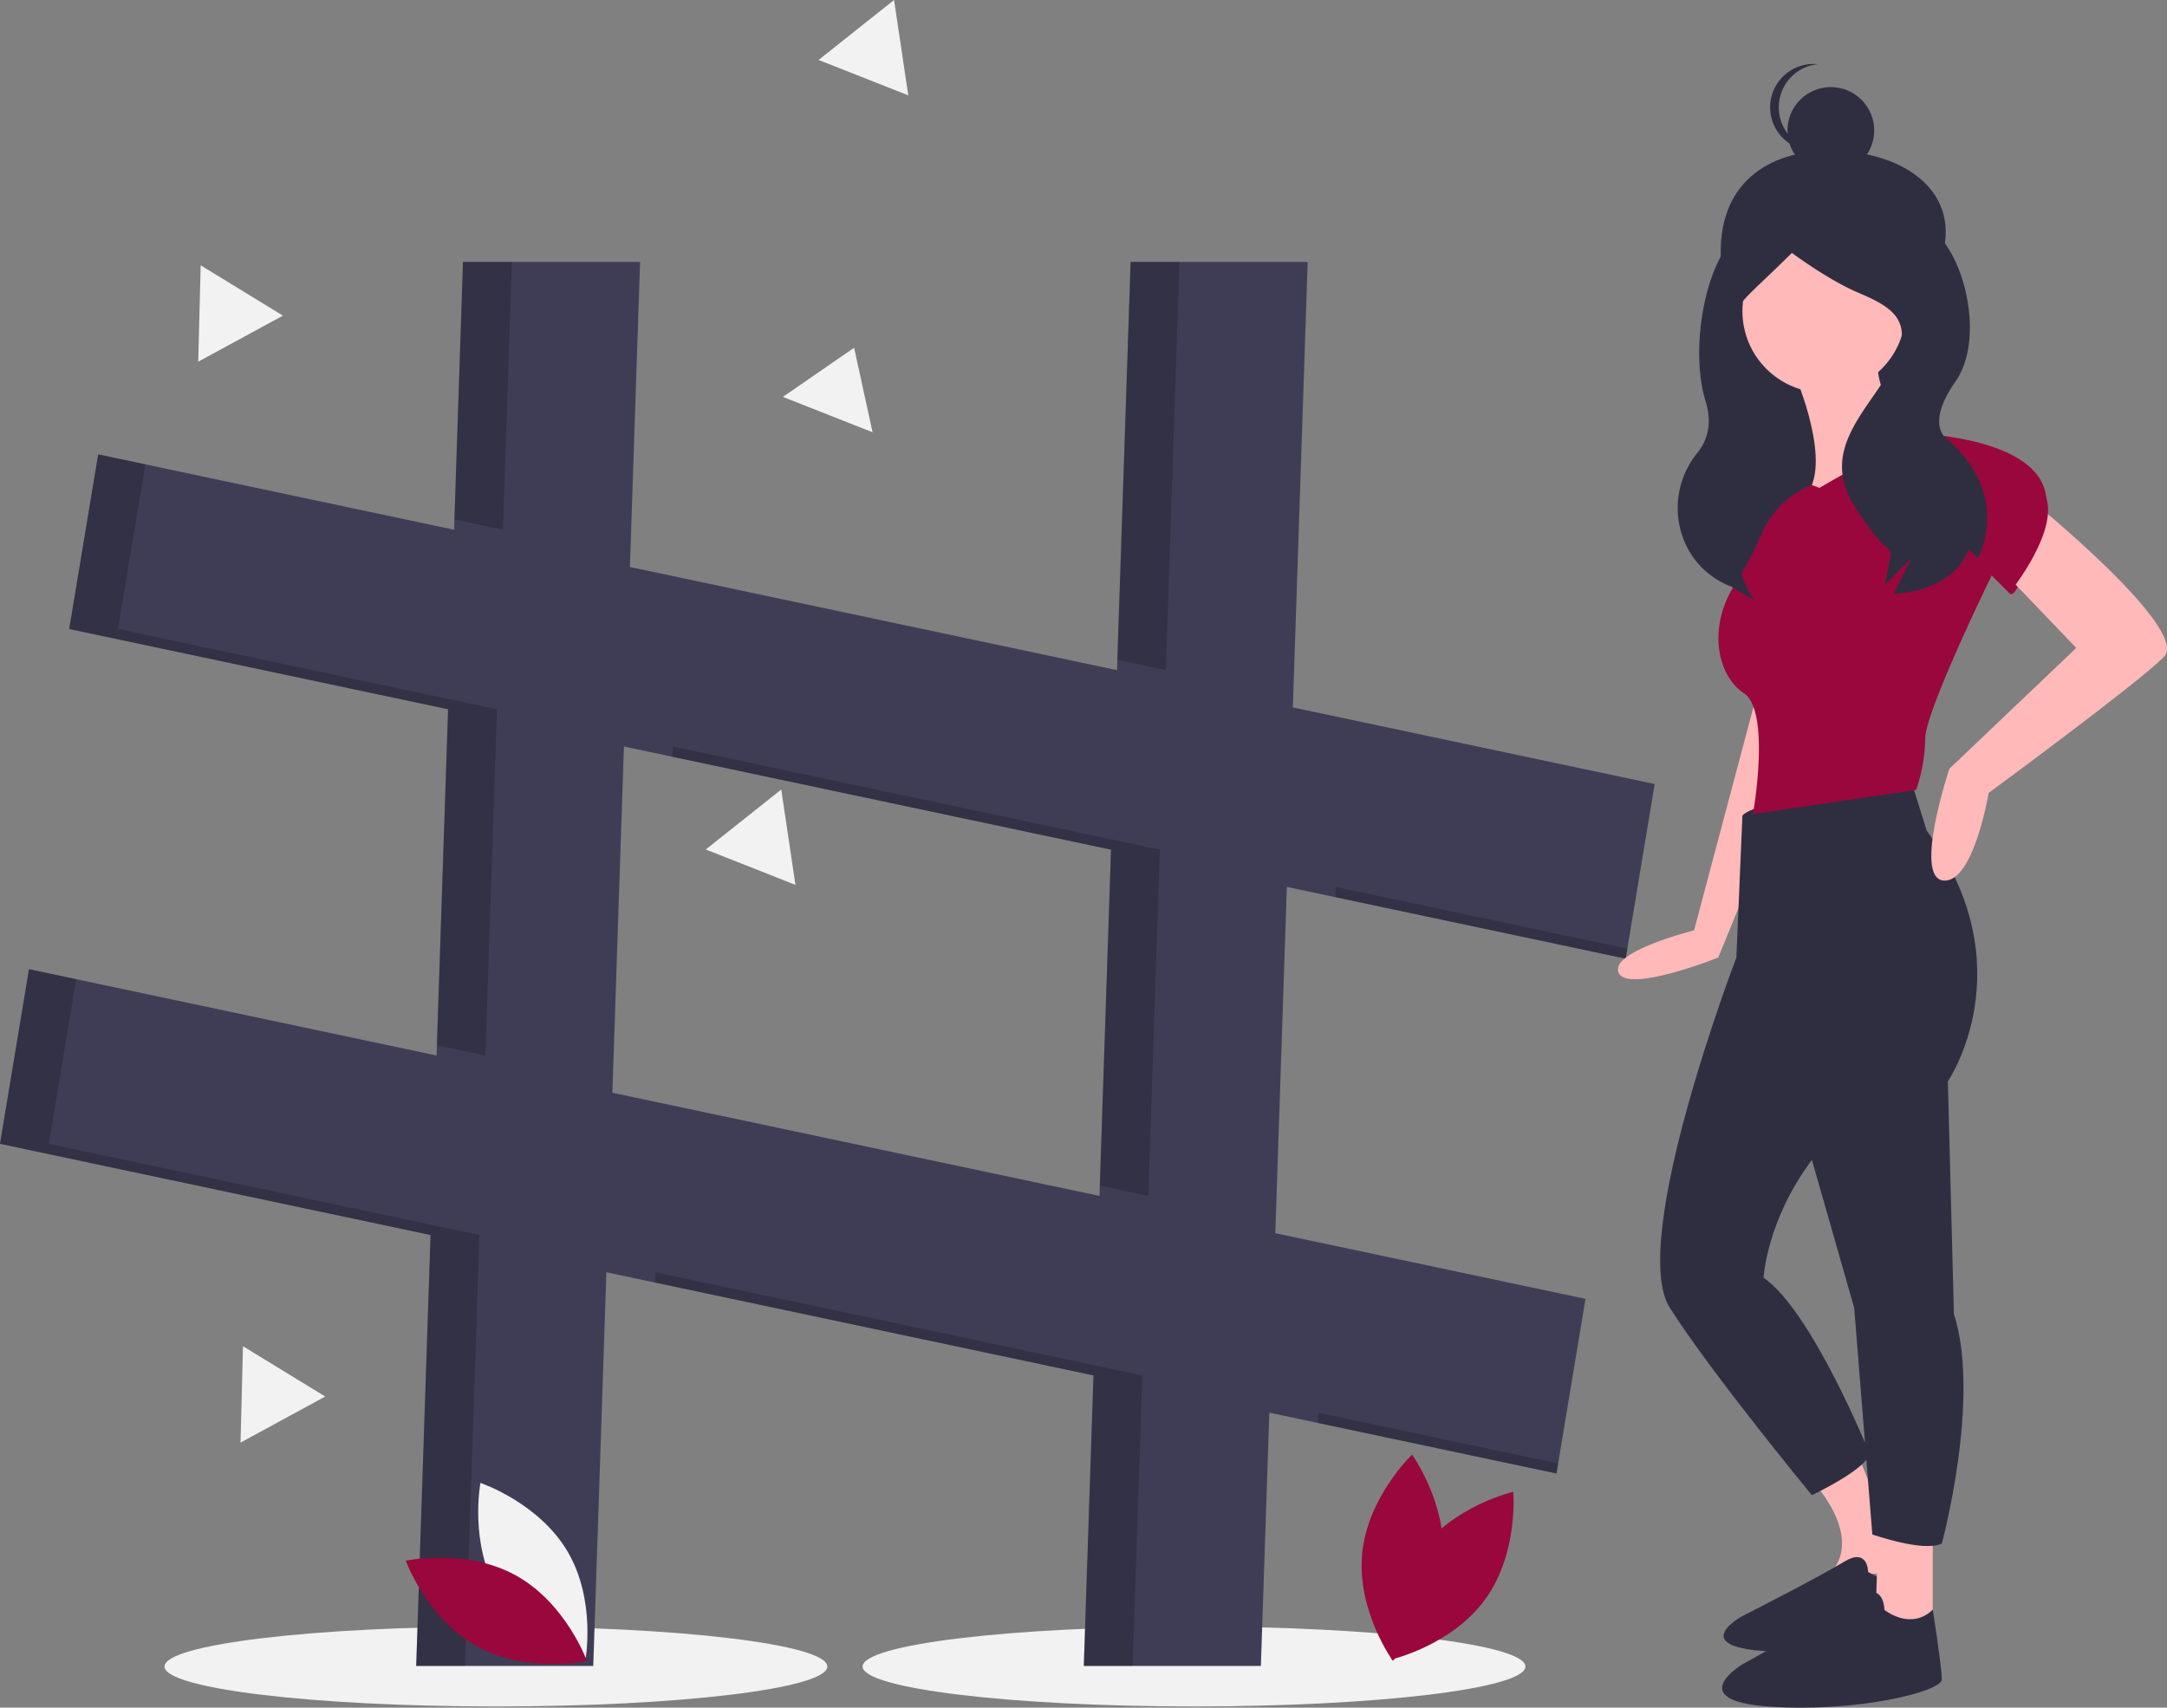 <?xml version="1.0" encoding="UTF-8"?>
<svg data-bbox="0 0 921.97 726.745" viewBox="0 0 921.97 726.746" height="726.746" width="921.97" xmlns="http://www.w3.org/2000/svg" data-type="color">
    <rect x="0" y="0" width="921.97" height="726.746" fill="#808080" stroke="none"/>
    <g>
        <path fill="#f2f2f2" d="M352 709.225c0 9.389-63.128 17-141 17s-141-7.611-141-17 63.128-17 141-17 141 7.611 141 17z" data-color="1"/>
        <path fill="#f2f2f2" d="M649 709.225c0 9.389-63.128 17-141 17s-141-7.611-141-17 63.128-17 141-17 141 7.611 141 17z" data-color="1"/>
        <path fill="#3f3d56" d="M691.67 407.991L704 333.666l-153.948-32.615 6.32-189.59h-75.34l-5.792 173.74-207.238-43.906 4.328-129.833h-75.34l-3.8 113.983-151.416-32.079-12.33 74.325 161.2 34.152-4.912 147.353L12.33 412.46 0 486.784l183.185 38.81-6.113 183.395h75.34l5.585-167.545 207.238 43.905-4.121 123.64h75.34l3.593-107.79 122.18 25.885 12.33-74.325-131.963-27.957 4.912-147.354zm-223.888 100.96l-207.238-43.905 4.911-147.354 207.238 43.906z" data-color="2"/>
        <path opacity=".2" d="M488.565 508.952l4.912-147.354-207.238-43.906-.146 4.373 186.6 39.533-4.766 142.981 20.638 4.373z" fill="#000000" data-color="3"/>
        <path opacity=".2" d="M496.024 285.201l5.791-173.74h-20.784l-5.645 169.367 20.638 4.373z" fill="#000000" data-color="3"/>
        <path opacity=".2" d="M568.289 377.448l-.146 4.372 123.527 26.171.706-4.254-124.087-26.289z" fill="#000000" data-color="3"/>
        <path opacity=".2" d="M213.974 225.445l3.799-113.984h-20.784l-3.653 109.612 20.638 4.372z" fill="#000000" data-color="3"/>
        <path opacity=".2" d="M560.831 601.199l-.146 4.372 101.541 21.513.706-4.254-102.101-21.631z" fill="#000000" data-color="3"/>
        <path opacity=".2" d="M278.781 541.443l-.146 4.373 186.6 39.533-4.121 123.64h20.783l4.122-123.64-207.238-43.906z" fill="#000000" data-color="3"/>
        <path opacity=".2" d="M185.877 444.824l20.638 4.372 4.912-147.353-161.2-34.152 11.624-70.071-20.077-4.254-12.331 74.325 161.2 34.152-4.766 142.981z" fill="#000000" data-color="3"/>
        <path opacity=".2" d="M20.784 486.784l11.624-70.071-20.078-4.254L0 486.784l183.185 38.81-6.113 183.395h20.783l6.114-183.395-183.185-38.81z" fill="#000000" data-color="3"/>
        <path fill="#2f2e41" d="M810.409 116.347v130.562H733.96V116.347h76.449z" data-color="4"/>
        <path fill="#2f2e41" d="M825.687 110.863c-8.26 24.456-20.926 46.739-46.74 46.739s-45.284-20.967-46.738-46.739c-1.858-32.932 20.33-46.875 46.739-46.739 31.197.161 56.541 17.716 46.739 46.739z" data-color="4"/>
        <path fill="#ffb9b9" d="M747.755 294.382l-26.995 101.55s-35.993 8.999-32.137 17.997 42.42-6.427 42.42-6.427l34.707-84.84z" data-color="5"/>
        <path fill="#ffb9b9" d="M769.607 628.599s24.423 24.424 8.998 41.135h32.136l-20.567-51.418z" data-color="5"/>
        <path fill="#2f2e41" d="M794.789 668.915s0-10.557-10.296-4.223-43.474 23.224-43.474 23.224-22.88 12.668 10.296 14.78 65.21-5.279 65.21-9.501-3.431-24.443-3.431-24.443-6.865 7.552-18.305.163z" data-color="4"/>
        <path fill="#ffb9b9" d="M799.172 649.166l-1.285 42.42 24.423 3.856v-41.134l-23.138-5.142z" data-color="5"/>
        <path fill="#ffb9b9" d="M810.741 132.415c0 19.168-15.539 34.707-34.707 34.707s-34.707-15.539-34.707-34.707 15.539-34.707 34.707-34.707 34.707 15.539 34.707 34.707z" data-color="5"/>
        <path fill="#ffb9b9" d="M763.822 160.053s16.711 38.563 3.857 51.417 19.281 0 19.281 0 16.711-24.423 29.566-25.709c0 0-19.282-10.283-17.997-37.278z" data-color="5"/>
        <path fill="#2f2e41" d="M741.327 347.085l-2.571 60.417s-46.276 120.832-28.28 149.112 60.416 79.698 60.416 79.698 24.424-11.57 24.424-17.996c0 0-24.424-60.417-44.991-74.557 0 0 1.285-24.423 20.567-50.132l17.997 62.987 7.712 96.409s21.853 7.712 29.566 3.856c0 0 16.71-61.702 5.141-97.694l-2.57-98.98s33.421-48.847-8.999-106.692l-6.427-20.568s-65.558 6.428-71.985 14.14z" data-color="4"/>
        <path fill="#2f2e41" d="M801.743 685.159s0-12.855-11.569-5.142-48.847 28.28-48.847 28.28-25.71 15.426 11.569 17.996 73.27-6.427 73.27-11.569-3.856-29.762-3.856-29.762-7.712 9.195-20.567.197z" data-color="4"/>
        <path fill="#9a073c" d="M774.105 207.614l40.396-23.162s59.87 1.31 56.014 32.16c0 0-11.57 39.85-15.426 35.993l-7.712-7.713s-28.28 57.845-28.28 69.414a70.04 70.04 0 0 1-3.857 21.853l-69.414 10.284s7.713-43.706-3.856-51.418-15.426-28.28-3.857-46.277a149.408 149.408 0 0 0 11.429-21.708 38.543 38.543 0 0 1 21.348-20.61z" data-color="6"/>
        <path fill="#ffb9b9" d="M864.087 212.756s68.13 55.274 56.56 66.843-74.556 57.846-74.556 57.846-6.427 38.563-19.282 37.278 2.571-47.562 2.571-47.562l53.99-51.418-29.566-30.85z" data-color="5"/>
        <path fill="#2f2e41" d="M797.398 55.514c0 10.19-8.26 18.45-18.45 18.45s-18.45-8.26-18.45-18.45 8.26-18.45 18.45-18.45 18.45 8.26 18.45 18.45z" data-color="4"/>
        <path fill="#2f2e41" d="M756.808 45.675a18.45 18.45 0 0 1 16.605-18.357 18.655 18.655 0 0 0-1.845-.093 18.45 18.45 0 1 0 0 36.9c.623 0 1.238-.034 1.845-.094a18.45 18.45 0 0 1-16.605-18.356z" data-color="4"/>
        <path fill="#2f2e41" d="M757.664 95.379s-.385-2.144-15.452 3.506-24.098 47.345-16.565 71.828c3.036 9.867.566 16.98-3.465 21.958-15.126 18.679-9.171 46.734 12.861 56.339q.933.407 1.904.804l9.417 5.65s-12.004-15.795-5.997-36a103.593 103.593 0 0 0 1.87-53.033 190.664 190.664 0 0 0-2.362-9.121c-7.533-26.367-3.87-23.322 22.497-49.69 0 0 15.067 11.301 28.25 16.951s24.484 11.3 15.067 30.134-32.016 35.783-16.95 60.267 16.95 15.067 15.067 24.483l-1.883 9.417 11.3-11.3-7.534 15.067s24.484 0 32.017-18.834l3.767 3.767s15.067-26.367-13.183-50.85c0 0-9.417-5.65 3.766-24.484s3.059-59.325-13.891-66.859-60.501 0-60.501 0z" data-color="4"/>
        <path fill="#f2f2f2" d="M386.429 40.573l-19.079-7.528-19.079-7.528 16.059-12.758L380.389 0l3.02 20.287 3.02 20.286z" data-color="1"/>
        <path fill="#f2f2f2" d="M371.248 183.963l-19.078-7.528-19.079-7.529 15.149-10.453L363.389 148l3.93 17.981 3.929 17.982z" data-color="1"/>
        <path fill="#f2f2f2" d="M338.429 376.573l-19.079-7.528-19.079-7.528 16.059-12.758L332.389 336l3.02 20.287 3.02 20.286z" data-color="1"/>
        <path fill="#f2f2f2" d="M138.374 594.33l-18.019 9.797-18.019 9.798.524-20.504.525-20.503 17.494 10.706 17.495 10.706z" data-color="1"/>
        <path fill="#f2f2f2" d="M120.374 134.33l-18.019 9.797-18.019 9.798.524-20.504.525-20.503 17.494 10.706 17.495 10.706z" data-color="1"/>
        <path fill="#f2f2f2" d="M211.847 677.809c12.31 20.994 37.138 29.304 37.138 29.304s4.869-25.724-7.441-46.717-37.137-29.303-37.137-29.303-4.868 25.724 7.441 46.716z" data-color="1"/>
        <path fill="#9a073c" d="M219.529 670.483c21.288 11.79 30.206 36.405 30.206 36.405s-25.597 5.5-46.885-6.291-30.207-36.406-30.207-36.406 25.597-5.499 46.886 6.292z" data-color="6"/>
        <path fill="#9a073c" d="M604.02 660.421c-14.298 19.693-11.96 45.769-11.96 45.769s25.518-5.851 39.816-25.543 11.96-45.77 11.96-45.77-25.519 5.852-39.816 25.544z" data-color="6"/>
        <path fill="#9a073c" d="M613.811 664.521c-2.268 24.23-21.244 42.267-21.244 42.267s-15.299-21.246-13.03-45.475 21.244-42.267 21.244-42.267 15.299 21.246 13.03 45.475z" data-color="6"/>
        <path fill="#9a073c" d="M855 202.225l-5 38 5 12s22-27 15-42-15-8-15-8z" data-color="6"/>
    </g>
</svg>

